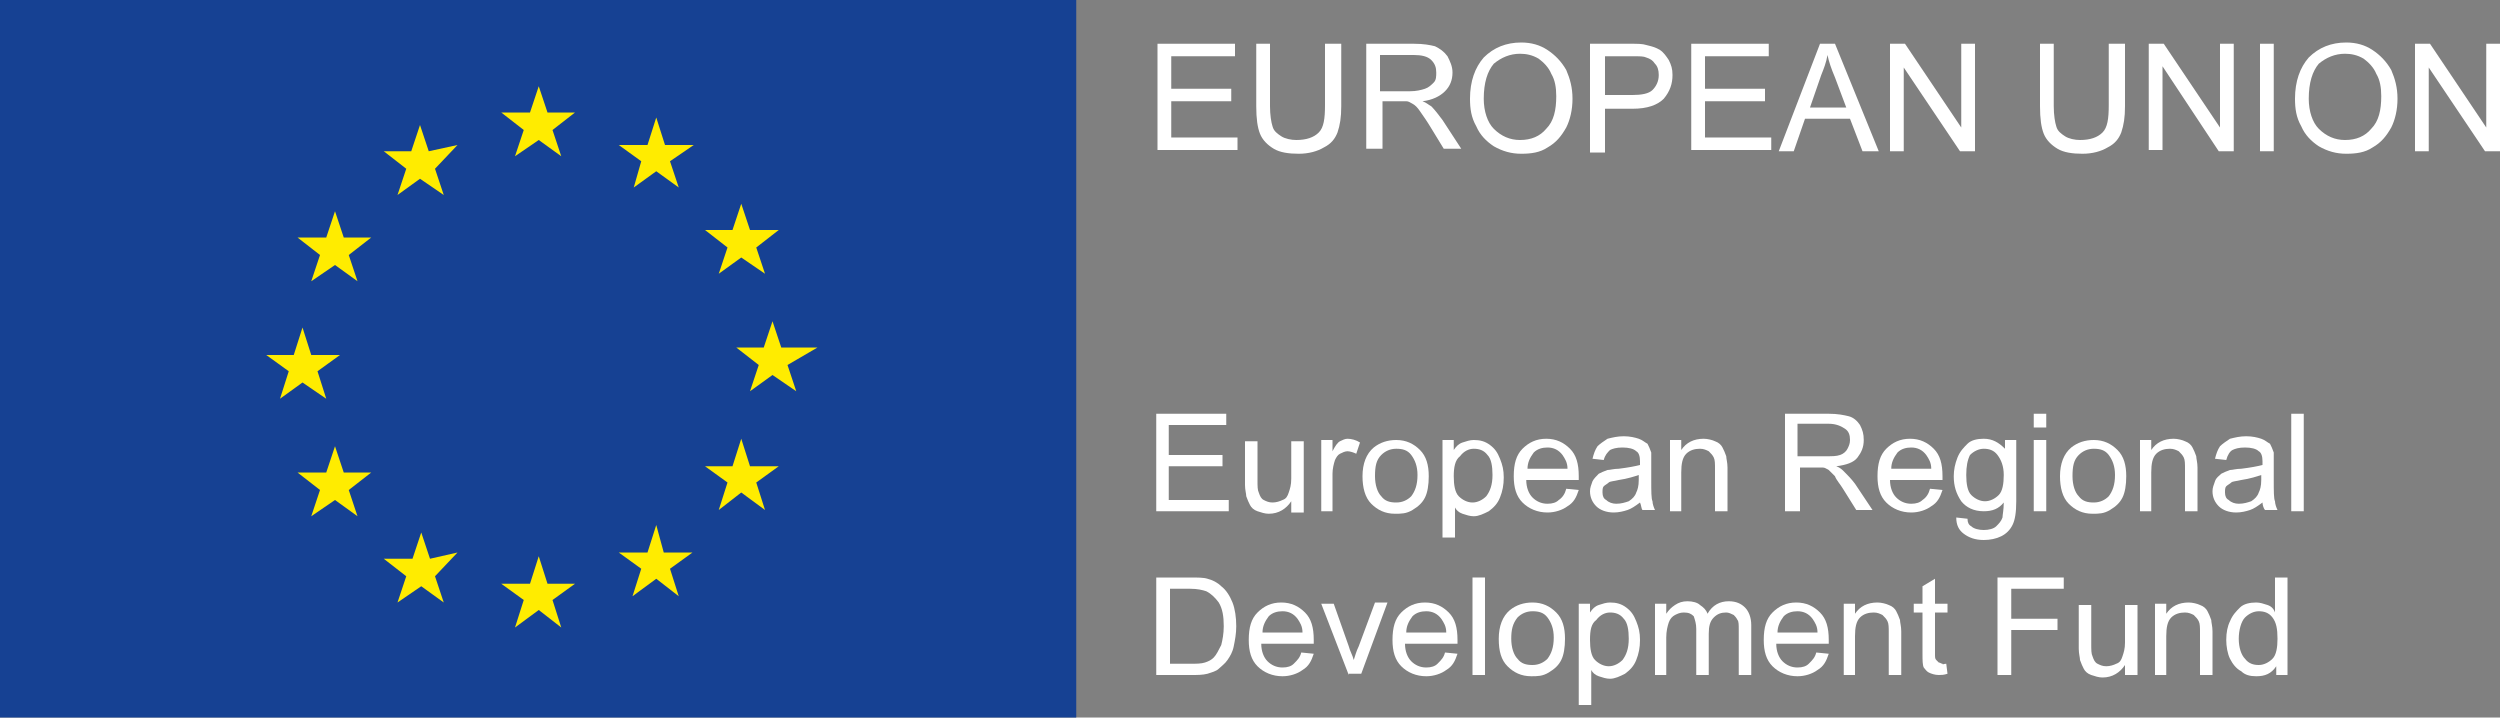 <?xml version="1.0" encoding="utf-8"?>
<!-- Generator: Adobe Illustrator 20.0.0, SVG Export Plug-In . SVG Version: 6.00 Build 0)  -->
<svg version="1.1" id="Ebene_1" xmlns="http://www.w3.org/2000/svg" xmlns:xlink="http://www.w3.org/1999/xlink" x="0px" y="0px"
	 width="200px" height="57.4px" viewBox="0 0 200 57.4" style="enable-background:new 0 0 200 57.4;" xml:space="preserve">
<rect x="0" y="0" width="200" height="57.4" fill="#808080" stroke="none"/>
<style type="text/css">
	.st0{fill:#164193;}
	.st1{fill:#FFEC00;}
	.st2{fill:#FFFFFF;}
</style>
<g>
	<g>
		<rect class="st0" width="86.1" height="57.4"/>
		<path class="st0" d="M43.1,28.7"/>
	</g>
	<g>
		<polygon class="st1" points="41.2,12.5 43.1,11.2 44.9,12.5 44.2,10.4 46,9 43.8,9 43.1,6.9 42.4,9 40.1,9 41.9,10.4 		"/>
		<polygon class="st1" points="31.8,15.6 33.6,14.3 35.5,15.6 34.8,13.5 36.6,11.6 34.3,12.1 33.6,10 32.9,12.1 30.7,12.1 
			32.5,13.5 		"/>
		<polygon class="st1" points="26.8,16.9 26.1,19 23.8,19 25.6,20.4 24.9,22.5 26.8,21.2 28.6,22.5 27.9,20.4 29.7,19 27.5,19 		"/>
		<polygon class="st1" points="24.2,30.6 26.1,31.9 25.4,29.7 27.2,28.4 24.9,28.4 24.2,26.2 23.5,28.4 21.3,28.4 23.1,29.7 
			22.4,31.9 		"/>
		<polygon class="st1" points="27.5,37.8 26.8,35.7 26.1,37.8 23.8,37.8 25.6,39.2 24.9,41.3 26.8,40 28.6,41.3 27.9,39.2 
			29.7,37.8 		"/>
		<polygon class="st1" points="34.4,44.7 33.7,42.6 33,44.7 30.7,44.7 32.5,46.1 31.8,48.2 33.7,46.9 35.5,48.2 34.8,46.1 
			36.6,44.2 		"/>
		<polygon class="st1" points="43.8,46.7 43.1,44.5 42.4,46.7 40.1,46.7 41.9,48 41.2,50.2 43.1,48.8 44.9,50.2 44.2,48 46,46.7 		
			"/>
		<polygon class="st1" points="53.1,44.2 52.5,42 51.8,44.2 49.5,44.2 51.3,45.5 50.6,47.7 52.5,46.3 54.3,47.7 53.6,45.5 
			55.4,44.2 		"/>
		<polygon class="st1" points="60,37.3 59.3,35.1 58.6,37.3 56.4,37.3 58.2,38.6 57.5,40.8 59.3,39.4 61.2,40.8 60.5,38.6 
			62.3,37.3 		"/>
		<polygon class="st1" points="65.4,27.8 62.5,27.8 61.8,25.7 61.1,27.8 58.9,27.8 60.7,29.2 60,31.3 61.8,30 63.7,31.3 63,29.2 		
			"/>
		<polygon class="st1" points="57.5,21.9 59.3,20.6 61.2,21.9 60.5,19.8 62.3,18.4 60,18.4 59.3,16.3 58.6,18.4 56.4,18.4 
			58.2,19.8 		"/>
		<polygon class="st1" points="52.5,9.4 51.8,11.6 49.5,11.6 51.3,12.9 50.7,15 52.5,13.7 54.3,15 53.6,12.9 55.5,11.6 53.2,11.6 		
			"/>
	</g>
</g>
<g>
	<path class="st2" d="M92.6,12.1V3.5h6.2v1h-5.1v2.6h4.8v1h-4.8v2.9H99v1H92.6z"/>
	<path class="st2" d="M106.2,3.5h1.1v5c0,0.9-0.1,1.5-0.3,2.1c-0.2,0.5-0.5,0.9-1.1,1.2c-0.5,0.3-1.2,0.5-2,0.5
		c-0.8,0-1.5-0.1-2-0.4c-0.5-0.3-0.9-0.7-1.1-1.2c-0.2-0.5-0.3-1.2-0.3-2.2v-5h1.1v5c0,0.7,0.1,1.3,0.2,1.6c0.1,0.4,0.4,0.6,0.7,0.8
		c0.3,0.2,0.8,0.3,1.2,0.3c0.8,0,1.4-0.2,1.8-0.6c0.4-0.4,0.5-1.1,0.5-2.2V3.5z"/>
	<path class="st2" d="M109.3,12.1V3.5h3.8c0.8,0,1.3,0.1,1.7,0.2c0.4,0.2,0.7,0.4,1,0.8c0.2,0.4,0.4,0.8,0.4,1.3
		c0,0.6-0.2,1.1-0.6,1.5c-0.4,0.4-1,0.7-1.8,0.8c0.3,0.1,0.5,0.3,0.7,0.4c0.3,0.3,0.6,0.7,0.9,1.1l1.5,2.3h-1.4l-1.1-1.8
		c-0.3-0.5-0.6-0.9-0.8-1.2c-0.2-0.3-0.4-0.5-0.6-0.6c-0.2-0.1-0.3-0.2-0.5-0.2c-0.1,0-0.3,0-0.6,0h-1.3v3.8H109.3z M110.4,7.3h2.4
		c0.5,0,0.9-0.1,1.2-0.2c0.3-0.1,0.5-0.3,0.7-0.5c0.2-0.2,0.2-0.5,0.2-0.8c0-0.4-0.1-0.7-0.4-1c-0.3-0.3-0.8-0.4-1.4-0.4h-2.7V7.3z"
		/>
	<path class="st2" d="M117.6,7.9c0-1.4,0.4-2.5,1.1-3.3c0.8-0.8,1.8-1.2,3-1.2c0.8,0,1.5,0.2,2.1,0.6c0.6,0.4,1.1,0.9,1.5,1.6
		c0.3,0.7,0.5,1.4,0.5,2.3c0,0.9-0.2,1.7-0.5,2.3c-0.4,0.7-0.8,1.2-1.5,1.6c-0.6,0.4-1.3,0.5-2.1,0.5c-0.8,0-1.5-0.2-2.2-0.6
		c-0.6-0.4-1.1-0.9-1.4-1.6C117.7,9.4,117.6,8.7,117.6,7.9z M118.7,7.9c0,1,0.3,1.9,0.8,2.4c0.6,0.6,1.3,0.9,2.1,0.9
		c0.9,0,1.6-0.3,2.1-0.9c0.6-0.6,0.8-1.5,0.8-2.6c0-0.7-0.1-1.3-0.4-1.8c-0.2-0.5-0.6-0.9-1-1.2c-0.5-0.3-1-0.4-1.5-0.4
		c-0.8,0-1.5,0.3-2.1,0.8C119,5.7,118.7,6.6,118.7,7.9z"/>
	<path class="st2" d="M127.2,12.1V3.5h3.2c0.6,0,1,0,1.3,0.1c0.4,0.1,0.8,0.2,1.1,0.4c0.3,0.2,0.5,0.5,0.7,0.8
		c0.2,0.4,0.3,0.7,0.3,1.2c0,0.7-0.2,1.3-0.7,1.9c-0.5,0.5-1.3,0.8-2.5,0.8h-2.2v3.5H127.2z M128.4,7.6h2.2c0.7,0,1.3-0.1,1.6-0.4
		c0.3-0.3,0.5-0.7,0.5-1.2c0-0.4-0.1-0.7-0.3-0.9c-0.2-0.3-0.4-0.4-0.7-0.5c-0.2-0.1-0.5-0.1-1.1-0.1h-2.2V7.6z"/>
	<path class="st2" d="M135.3,12.1V3.5h6.2v1h-5.1v2.6h4.8v1h-4.8v2.9h5.3v1H135.3z"/>
	<path class="st2" d="M142.3,12.1l3.3-8.6h1.2l3.5,8.6H149l-1-2.6h-3.6l-0.9,2.6H142.3z M144.8,8.6h2.9l-0.9-2.4
		c-0.3-0.7-0.5-1.3-0.6-1.8c-0.1,0.6-0.3,1.1-0.5,1.6L144.8,8.6z"/>
	<path class="st2" d="M151.2,12.1V3.5h1.2l4.5,6.7V3.5h1.1v8.6h-1.2l-4.5-6.7v6.7H151.2z"/>
	<path class="st2" d="M168.9,3.5h1.1v5c0,0.9-0.1,1.5-0.3,2.1c-0.2,0.5-0.5,0.9-1.1,1.2c-0.5,0.3-1.2,0.5-2,0.5
		c-0.8,0-1.5-0.1-2-0.4c-0.5-0.3-0.9-0.7-1.1-1.2c-0.2-0.5-0.3-1.2-0.3-2.2v-5h1.1v5c0,0.7,0.1,1.3,0.2,1.6c0.1,0.4,0.4,0.6,0.7,0.8
		c0.3,0.2,0.8,0.3,1.2,0.3c0.8,0,1.4-0.2,1.8-0.6c0.4-0.4,0.5-1.1,0.5-2.2V3.5z"/>
	<path class="st2" d="M171.9,12.1V3.5h1.2l4.5,6.7V3.5h1.1v8.6h-1.2L173,5.3v6.7H171.9z"/>
	<path class="st2" d="M180.8,12.1V3.5h1.1v8.6H180.8z"/>
	<path class="st2" d="M183.6,7.9c0-1.4,0.4-2.5,1.1-3.3c0.8-0.8,1.8-1.2,3-1.2c0.8,0,1.5,0.2,2.1,0.6c0.6,0.4,1.1,0.9,1.5,1.6
		c0.3,0.7,0.5,1.4,0.5,2.3c0,0.9-0.2,1.7-0.5,2.3c-0.4,0.7-0.8,1.2-1.5,1.6c-0.6,0.4-1.3,0.5-2.1,0.5c-0.8,0-1.5-0.2-2.2-0.6
		c-0.6-0.4-1.1-0.9-1.4-1.6C183.7,9.4,183.6,8.7,183.6,7.9z M184.7,7.9c0,1,0.3,1.9,0.8,2.4c0.6,0.6,1.3,0.9,2.1,0.9
		c0.9,0,1.6-0.3,2.1-0.9c0.6-0.6,0.8-1.5,0.8-2.6c0-0.7-0.1-1.3-0.4-1.8c-0.2-0.5-0.6-0.9-1-1.2c-0.5-0.3-1-0.4-1.5-0.4
		c-0.8,0-1.5,0.3-2.1,0.8C185,5.7,184.7,6.6,184.7,7.9z"/>
	<path class="st2" d="M193.2,12.1V3.5h1.2l4.5,6.7V3.5h1.1v8.6h-1.2l-4.5-6.7v6.7H193.2z"/>
	<path class="st2" d="M92.5,40.9v-7.8h5.6V34h-4.6v2.4h4.3v0.9h-4.3V40h4.8v0.9H92.5z"/>
	<path class="st2" d="M103.3,40.9v-0.8c-0.4,0.6-1,1-1.8,1c-0.3,0-0.6-0.1-0.9-0.2s-0.5-0.3-0.6-0.5c-0.1-0.2-0.2-0.4-0.3-0.7
		c0-0.2-0.1-0.5-0.1-0.9v-3.5h1v3.1c0,0.5,0,0.8,0.1,1c0.1,0.3,0.2,0.5,0.4,0.6c0.2,0.1,0.4,0.2,0.7,0.2c0.3,0,0.6-0.1,0.8-0.2
		c0.3-0.1,0.4-0.3,0.5-0.6s0.2-0.6,0.2-1.1v-3h1v5.7H103.3z"/>
	<path class="st2" d="M105.7,40.9v-5.7h0.9v0.9c0.2-0.4,0.4-0.7,0.6-0.8s0.4-0.2,0.6-0.2c0.3,0,0.7,0.1,1,0.3l-0.3,0.9
		c-0.2-0.1-0.5-0.2-0.7-0.2c-0.2,0-0.4,0.1-0.6,0.2c-0.2,0.1-0.3,0.3-0.4,0.5c-0.1,0.3-0.2,0.7-0.2,1.1v3H105.7z"/>
	<path class="st2" d="M109,38.1c0-1,0.3-1.8,0.9-2.3c0.5-0.4,1.1-0.6,1.8-0.6c0.8,0,1.4,0.3,1.9,0.8c0.5,0.5,0.7,1.2,0.7,2.1
		c0,0.7-0.1,1.3-0.3,1.7c-0.2,0.4-0.5,0.7-1,1s-0.9,0.3-1.4,0.3c-0.8,0-1.4-0.3-1.9-0.8S109,39,109,38.1z M110,38.1
		c0,0.7,0.2,1.3,0.5,1.6c0.3,0.4,0.7,0.5,1.2,0.5c0.5,0,0.9-0.2,1.2-0.5c0.3-0.4,0.5-0.9,0.5-1.7c0-0.7-0.2-1.2-0.5-1.6
		c-0.3-0.4-0.7-0.5-1.2-0.5c-0.5,0-0.9,0.2-1.2,0.5C110.1,36.8,110,37.3,110,38.1z"/>
	<path class="st2" d="M115.4,43v-7.8h0.9V36c0.2-0.3,0.4-0.5,0.7-0.6c0.3-0.1,0.6-0.2,0.9-0.2c0.5,0,0.9,0.1,1.3,0.4
		s0.6,0.6,0.8,1.1c0.2,0.5,0.3,0.9,0.3,1.5c0,0.6-0.1,1.1-0.3,1.6c-0.2,0.5-0.5,0.8-0.9,1.1c-0.4,0.2-0.8,0.4-1.2,0.4
		c-0.3,0-0.6-0.1-0.9-0.2c-0.3-0.1-0.5-0.3-0.6-0.5V43H115.4z M116.3,38.1c0,0.7,0.1,1.3,0.4,1.6s0.7,0.5,1.1,0.5
		c0.4,0,0.8-0.2,1.1-0.5c0.3-0.4,0.5-0.9,0.5-1.7c0-0.7-0.1-1.3-0.4-1.6c-0.3-0.4-0.7-0.5-1.1-0.5c-0.4,0-0.8,0.2-1.1,0.6
		C116.4,36.8,116.3,37.4,116.3,38.1z"/>
	<path class="st2" d="M125.3,39.1l1,0.1c-0.2,0.6-0.4,1-0.9,1.3c-0.4,0.3-1,0.5-1.6,0.5c-0.8,0-1.5-0.3-2-0.8
		c-0.5-0.5-0.7-1.2-0.7-2.1c0-1,0.2-1.7,0.7-2.2c0.5-0.5,1.1-0.8,1.9-0.8c0.8,0,1.4,0.3,1.9,0.8s0.7,1.2,0.7,2.2c0,0.1,0,0.1,0,0.3
		h-4.2c0,0.6,0.2,1.1,0.5,1.4s0.7,0.5,1.2,0.5c0.4,0,0.7-0.1,0.9-0.3C125,39.8,125.2,39.5,125.3,39.1z M122.2,37.5h3.2
		c0-0.5-0.2-0.8-0.4-1.1c-0.3-0.4-0.7-0.6-1.2-0.6c-0.4,0-0.8,0.1-1.1,0.4C122.4,36.6,122.2,37,122.2,37.5z"/>
	<path class="st2" d="M131.2,40.2c-0.4,0.3-0.7,0.5-1,0.6c-0.3,0.1-0.7,0.2-1.1,0.2c-0.6,0-1.1-0.2-1.4-0.5
		c-0.3-0.3-0.5-0.7-0.5-1.2c0-0.3,0.1-0.5,0.2-0.8c0.1-0.2,0.3-0.4,0.5-0.6c0.2-0.1,0.4-0.2,0.7-0.3c0.2,0,0.5-0.1,0.9-0.1
		c0.8-0.1,1.3-0.2,1.7-0.3c0-0.1,0-0.2,0-0.3c0-0.4-0.1-0.7-0.3-0.8c-0.2-0.2-0.6-0.3-1.1-0.3c-0.5,0-0.8,0.1-1,0.2
		c-0.2,0.2-0.4,0.4-0.5,0.8l-0.9-0.1c0.1-0.4,0.2-0.7,0.4-1c0.2-0.2,0.5-0.4,0.8-0.6c0.4-0.1,0.8-0.2,1.3-0.2c0.5,0,0.9,0.1,1.2,0.2
		c0.3,0.1,0.5,0.3,0.7,0.4c0.1,0.2,0.2,0.4,0.3,0.7c0,0.2,0,0.5,0,0.9v1.3c0,0.9,0,1.5,0.1,1.7c0,0.2,0.1,0.5,0.2,0.7h-1
		C131.3,40.7,131.3,40.4,131.2,40.2z M131.1,38c-0.3,0.1-0.9,0.3-1.6,0.4c-0.4,0.1-0.7,0.1-0.8,0.2s-0.3,0.2-0.4,0.3
		c-0.1,0.1-0.1,0.3-0.1,0.5c0,0.3,0.1,0.5,0.3,0.6c0.2,0.2,0.5,0.3,0.8,0.3c0.4,0,0.7-0.1,1-0.2c0.3-0.2,0.5-0.4,0.6-0.7
		c0.1-0.2,0.2-0.5,0.2-1V38z"/>
	<path class="st2" d="M133.6,40.9v-5.7h0.9V36c0.4-0.6,1-0.9,1.8-0.9c0.3,0,0.7,0.1,0.9,0.2c0.3,0.1,0.5,0.3,0.6,0.5
		c0.1,0.2,0.2,0.4,0.3,0.7c0,0.2,0.1,0.5,0.1,0.9v3.5h-1v-3.4c0-0.4,0-0.7-0.1-0.9c-0.1-0.2-0.2-0.3-0.4-0.5
		c-0.2-0.1-0.4-0.2-0.7-0.2c-0.4,0-0.8,0.1-1.1,0.4s-0.4,0.8-0.4,1.5v3.1H133.6z"/>
	<path class="st2" d="M142.8,40.9v-7.8h3.5c0.7,0,1.2,0.1,1.6,0.2c0.4,0.1,0.7,0.4,0.9,0.7c0.2,0.4,0.3,0.7,0.3,1.2
		c0,0.6-0.2,1-0.5,1.4s-0.9,0.6-1.7,0.7c0.3,0.1,0.5,0.3,0.6,0.4c0.3,0.3,0.6,0.6,0.9,1l1.4,2.1h-1.3l-1-1.6
		c-0.3-0.5-0.6-0.8-0.7-1.1c-0.2-0.2-0.4-0.4-0.5-0.5c-0.2-0.1-0.3-0.2-0.5-0.2c-0.1,0-0.3,0-0.6,0h-1.2v3.5H142.8z M143.9,36.5h2.2
		c0.5,0,0.8,0,1.1-0.1c0.3-0.1,0.5-0.3,0.6-0.5c0.1-0.2,0.2-0.4,0.2-0.7c0-0.4-0.1-0.7-0.4-0.9s-0.7-0.4-1.3-0.4h-2.5V36.5z"/>
	<path class="st2" d="M154.4,39.1l1,0.1c-0.2,0.6-0.4,1-0.9,1.3c-0.4,0.3-1,0.5-1.6,0.5c-0.8,0-1.5-0.3-2-0.8s-0.7-1.2-0.7-2.1
		c0-1,0.2-1.7,0.7-2.2c0.5-0.5,1.1-0.8,1.9-0.8c0.8,0,1.4,0.3,1.9,0.8c0.5,0.5,0.7,1.2,0.7,2.2c0,0.1,0,0.1,0,0.3h-4.2
		c0,0.6,0.2,1.1,0.5,1.4c0.3,0.3,0.7,0.5,1.2,0.5c0.4,0,0.7-0.1,0.9-0.3C154.1,39.8,154.3,39.5,154.4,39.1z M151.3,37.5h3.2
		c0-0.5-0.2-0.8-0.4-1.1c-0.3-0.4-0.7-0.6-1.2-0.6c-0.4,0-0.8,0.1-1.1,0.4C151.5,36.6,151.3,37,151.3,37.5z"/>
	<path class="st2" d="M156.5,41.4l0.9,0.1c0,0.3,0.1,0.5,0.3,0.6c0.2,0.2,0.6,0.3,1,0.3c0.4,0,0.8-0.1,1-0.3
		c0.2-0.2,0.4-0.4,0.5-0.7c0-0.2,0.1-0.6,0.1-1.2c-0.4,0.5-0.9,0.7-1.6,0.7c-0.8,0-1.4-0.3-1.8-0.8c-0.4-0.6-0.6-1.2-0.6-2
		c0-0.5,0.1-1,0.3-1.5s0.5-0.8,0.8-1.1s0.8-0.4,1.3-0.4c0.7,0,1.2,0.3,1.7,0.8v-0.7h0.9v4.9c0,0.9-0.1,1.5-0.3,1.9
		c-0.2,0.4-0.5,0.7-0.9,0.9c-0.4,0.2-0.9,0.3-1.4,0.3c-0.7,0-1.2-0.2-1.6-0.5C156.7,42.4,156.5,42,156.5,41.4z M157.3,38
		c0,0.7,0.1,1.3,0.4,1.6c0.3,0.3,0.7,0.5,1.1,0.5c0.4,0,0.8-0.2,1.1-0.5c0.3-0.3,0.4-0.9,0.4-1.6c0-0.7-0.2-1.2-0.5-1.6
		c-0.3-0.4-0.7-0.5-1.1-0.5c-0.4,0-0.8,0.2-1.1,0.5C157.4,36.8,157.3,37.3,157.3,38z"/>
	<path class="st2" d="M162.7,34.2v-1.1h1v1.1H162.7z M162.7,40.9v-5.7h1v5.7H162.7z"/>
	<path class="st2" d="M164.8,38.1c0-1,0.3-1.8,0.9-2.3c0.5-0.4,1.1-0.6,1.8-0.6c0.8,0,1.4,0.3,1.9,0.8s0.7,1.2,0.7,2.1
		c0,0.7-0.1,1.3-0.3,1.7s-0.5,0.7-1,1s-0.9,0.3-1.4,0.3c-0.8,0-1.4-0.3-1.9-0.8S164.8,39,164.8,38.1z M165.8,38.1
		c0,0.7,0.2,1.3,0.5,1.6c0.3,0.4,0.7,0.5,1.2,0.5c0.5,0,0.9-0.2,1.2-0.5c0.3-0.4,0.5-0.9,0.5-1.7c0-0.7-0.2-1.2-0.5-1.6
		c-0.3-0.4-0.7-0.5-1.2-0.5c-0.5,0-0.9,0.2-1.2,0.5C165.9,36.8,165.8,37.3,165.8,38.1z"/>
	<path class="st2" d="M171.2,40.9v-5.7h0.9V36c0.4-0.6,1-0.9,1.8-0.9c0.3,0,0.7,0.1,0.9,0.2c0.3,0.1,0.5,0.3,0.6,0.5
		c0.1,0.2,0.2,0.4,0.3,0.7c0,0.2,0.1,0.5,0.1,0.9v3.5h-1v-3.4c0-0.4,0-0.7-0.1-0.9c-0.1-0.2-0.2-0.3-0.4-0.5
		c-0.2-0.1-0.4-0.2-0.7-0.2c-0.4,0-0.8,0.1-1.1,0.4s-0.4,0.8-0.4,1.5v3.1H171.2z"/>
	<path class="st2" d="M181,40.2c-0.4,0.3-0.7,0.5-1,0.6c-0.3,0.1-0.7,0.2-1.1,0.2c-0.6,0-1.1-0.2-1.4-0.5c-0.3-0.3-0.5-0.7-0.5-1.2
		c0-0.3,0.1-0.5,0.2-0.8s0.3-0.4,0.5-0.6c0.2-0.1,0.4-0.2,0.7-0.3c0.2,0,0.5-0.1,0.9-0.1c0.8-0.1,1.3-0.2,1.7-0.3c0-0.1,0-0.2,0-0.3
		c0-0.4-0.1-0.7-0.3-0.8c-0.2-0.2-0.6-0.3-1.1-0.3c-0.5,0-0.8,0.1-1,0.2s-0.4,0.4-0.5,0.8l-0.9-0.1c0.1-0.4,0.2-0.7,0.4-1
		c0.2-0.2,0.5-0.4,0.8-0.6c0.4-0.1,0.8-0.2,1.3-0.2c0.5,0,0.9,0.1,1.2,0.2c0.3,0.1,0.5,0.3,0.7,0.4c0.1,0.2,0.2,0.4,0.3,0.7
		c0,0.2,0,0.5,0,0.9v1.3c0,0.9,0,1.5,0.1,1.7c0,0.2,0.1,0.5,0.2,0.7h-1C181.1,40.7,181,40.4,181,40.2z M180.9,38
		c-0.3,0.1-0.9,0.3-1.6,0.4c-0.4,0.1-0.7,0.1-0.8,0.2s-0.3,0.2-0.4,0.3c-0.1,0.1-0.1,0.3-0.1,0.5c0,0.3,0.1,0.5,0.3,0.6
		c0.2,0.2,0.5,0.3,0.8,0.3c0.4,0,0.7-0.1,1-0.2c0.3-0.2,0.5-0.4,0.6-0.7c0.1-0.2,0.2-0.5,0.2-1V38z"/>
	<path class="st2" d="M183.3,40.9v-7.8h1v7.8H183.3z"/>
	<path class="st2" d="M92.5,54v-7.8h2.7c0.6,0,1.1,0,1.4,0.1c0.4,0.1,0.8,0.3,1.1,0.6c0.4,0.3,0.7,0.8,0.9,1.3
		c0.2,0.5,0.3,1.2,0.3,1.9c0,0.6-0.1,1.1-0.2,1.6s-0.3,0.8-0.5,1.1c-0.2,0.3-0.5,0.5-0.7,0.7s-0.6,0.3-0.9,0.4
		c-0.4,0.1-0.8,0.1-1.3,0.1H92.5z M93.5,53.1h1.7c0.5,0,0.9,0,1.2-0.1s0.5-0.2,0.7-0.4c0.2-0.2,0.4-0.6,0.6-1
		c0.1-0.4,0.2-0.9,0.2-1.5c0-0.8-0.1-1.4-0.4-1.9c-0.3-0.4-0.6-0.7-1-0.9c-0.3-0.1-0.7-0.2-1.3-0.2h-1.6V53.1z"/>
	<path class="st2" d="M104.1,52.2l1,0.1c-0.2,0.6-0.4,1-0.9,1.3c-0.4,0.3-1,0.5-1.6,0.5c-0.8,0-1.5-0.3-2-0.8s-0.7-1.2-0.7-2.1
		c0-1,0.2-1.7,0.7-2.2c0.5-0.5,1.1-0.8,1.9-0.8c0.8,0,1.4,0.3,1.9,0.8c0.5,0.5,0.7,1.2,0.7,2.2c0,0.1,0,0.1,0,0.3h-4.2
		c0,0.6,0.2,1.1,0.5,1.4s0.7,0.5,1.2,0.5c0.4,0,0.7-0.1,0.9-0.3C103.8,52.8,104,52.6,104.1,52.2z M101,50.6h3.2
		c0-0.5-0.2-0.8-0.4-1.1c-0.3-0.4-0.7-0.6-1.2-0.6c-0.4,0-0.8,0.1-1.1,0.4C101.2,49.7,101,50.1,101,50.6z"/>
	<path class="st2" d="M107.9,54l-2.2-5.7h1l1.2,3.4c0.1,0.4,0.3,0.7,0.4,1.1c0.1-0.3,0.2-0.7,0.4-1.1l1.3-3.5h1l-2.1,5.7H107.9z"/>
	<path class="st2" d="M115.6,52.2l1,0.1c-0.2,0.6-0.4,1-0.9,1.3c-0.4,0.3-1,0.5-1.6,0.5c-0.8,0-1.5-0.3-2-0.8
		c-0.5-0.5-0.7-1.2-0.7-2.1c0-1,0.2-1.7,0.7-2.2c0.5-0.5,1.1-0.8,1.9-0.8c0.8,0,1.4,0.3,1.9,0.8s0.7,1.2,0.7,2.2c0,0.1,0,0.1,0,0.3
		h-4.2c0,0.6,0.2,1.1,0.5,1.4s0.7,0.5,1.2,0.5c0.4,0,0.7-0.1,0.9-0.3C115.3,52.8,115.5,52.6,115.6,52.2z M112.5,50.6h3.2
		c0-0.5-0.2-0.8-0.4-1.1c-0.3-0.4-0.7-0.6-1.2-0.6c-0.4,0-0.8,0.1-1.1,0.4C112.7,49.7,112.5,50.1,112.5,50.6z"/>
	<path class="st2" d="M117.8,54v-7.8h1V54H117.8z"/>
	<path class="st2" d="M119.9,51.1c0-1,0.3-1.8,0.9-2.3c0.5-0.4,1.1-0.6,1.8-0.6c0.8,0,1.4,0.3,1.9,0.8c0.5,0.5,0.7,1.2,0.7,2.1
		c0,0.7-0.1,1.3-0.3,1.7s-0.5,0.7-1,1s-0.9,0.3-1.4,0.3c-0.8,0-1.4-0.3-1.9-0.8S119.9,52.1,119.9,51.1z M120.9,51.1
		c0,0.7,0.2,1.3,0.5,1.6c0.3,0.4,0.7,0.5,1.2,0.5c0.5,0,0.9-0.2,1.2-0.5c0.3-0.4,0.5-0.9,0.5-1.7c0-0.7-0.2-1.2-0.5-1.6
		c-0.3-0.4-0.7-0.5-1.2-0.5c-0.5,0-0.9,0.2-1.2,0.5C121,49.9,120.9,50.4,120.9,51.1z"/>
	<path class="st2" d="M126.3,56.1v-7.8h0.9v0.7c0.2-0.3,0.4-0.5,0.7-0.6c0.3-0.1,0.6-0.2,0.9-0.2c0.5,0,0.9,0.1,1.3,0.4
		s0.6,0.6,0.8,1.1c0.2,0.5,0.3,0.9,0.3,1.5c0,0.6-0.1,1.1-0.3,1.6c-0.2,0.5-0.5,0.8-0.9,1.1c-0.4,0.2-0.8,0.4-1.2,0.4
		c-0.3,0-0.6-0.1-0.9-0.2c-0.3-0.1-0.5-0.3-0.6-0.5v2.8H126.3z M127.2,51.2c0,0.7,0.1,1.3,0.4,1.6s0.7,0.5,1.1,0.5
		c0.4,0,0.8-0.2,1.1-0.5c0.3-0.4,0.5-0.9,0.5-1.7c0-0.7-0.1-1.3-0.4-1.6c-0.3-0.4-0.7-0.5-1.1-0.5c-0.4,0-0.8,0.2-1.1,0.6
		C127.3,49.9,127.2,50.4,127.2,51.2z"/>
	<path class="st2" d="M132.4,54v-5.7h0.9v0.8c0.2-0.3,0.4-0.5,0.7-0.7c0.3-0.2,0.6-0.3,1-0.3c0.4,0,0.8,0.1,1,0.3
		c0.3,0.2,0.5,0.4,0.6,0.7c0.4-0.7,1-1,1.7-1c0.6,0,1,0.2,1.3,0.5c0.3,0.3,0.5,0.8,0.5,1.4V54h-1v-3.6c0-0.4,0-0.7-0.1-0.8
		c-0.1-0.2-0.2-0.3-0.3-0.4c-0.2-0.1-0.4-0.2-0.6-0.2c-0.4,0-0.7,0.1-1,0.4c-0.3,0.3-0.4,0.7-0.4,1.3V54h-1v-3.7
		c0-0.4-0.1-0.7-0.2-1c-0.2-0.2-0.4-0.3-0.8-0.3c-0.3,0-0.5,0.1-0.7,0.2c-0.2,0.1-0.4,0.3-0.5,0.6c-0.1,0.3-0.2,0.7-0.2,1.2V54
		H132.4z"/>
	<path class="st2" d="M145.3,52.2l1,0.1c-0.2,0.6-0.4,1-0.9,1.3c-0.4,0.3-1,0.5-1.6,0.5c-0.8,0-1.5-0.3-2-0.8
		c-0.5-0.5-0.7-1.2-0.7-2.1c0-1,0.2-1.7,0.7-2.2c0.5-0.5,1.1-0.8,1.9-0.8c0.8,0,1.4,0.3,1.9,0.8c0.5,0.5,0.7,1.2,0.7,2.2
		c0,0.1,0,0.1,0,0.3h-4.2c0,0.6,0.2,1.1,0.5,1.4c0.3,0.3,0.7,0.5,1.2,0.5c0.4,0,0.7-0.1,0.9-0.3C145,52.8,145.2,52.6,145.3,52.2z
		 M142.2,50.6h3.2c0-0.5-0.2-0.8-0.4-1.1c-0.3-0.4-0.7-0.6-1.2-0.6c-0.4,0-0.8,0.1-1.1,0.4C142.4,49.7,142.2,50.1,142.2,50.6z"/>
	<path class="st2" d="M147.5,54v-5.7h0.9v0.8c0.4-0.6,1-0.9,1.8-0.9c0.3,0,0.7,0.1,0.9,0.2c0.3,0.1,0.5,0.3,0.6,0.5
		c0.1,0.2,0.2,0.4,0.3,0.7c0,0.2,0.1,0.5,0.1,0.9V54h-1v-3.4c0-0.4,0-0.7-0.1-0.9c-0.1-0.2-0.2-0.3-0.4-0.5
		c-0.2-0.1-0.4-0.2-0.7-0.2c-0.4,0-0.8,0.1-1.1,0.4c-0.3,0.3-0.4,0.8-0.4,1.5V54H147.5z"/>
	<path class="st2" d="M155.7,53.1l0.1,0.8c-0.3,0.1-0.5,0.1-0.7,0.1c-0.3,0-0.6-0.1-0.8-0.2c-0.2-0.1-0.3-0.3-0.4-0.4
		c-0.1-0.2-0.1-0.6-0.1-1.1v-3.3h-0.7v-0.7h0.7v-1.4l1-0.6v2h1v0.7h-1v3.3c0,0.3,0,0.4,0.1,0.5s0.1,0.1,0.2,0.2
		c0.1,0,0.2,0.1,0.3,0.1C155.4,53.2,155.5,53.1,155.7,53.1z"/>
	<path class="st2" d="M159.8,54v-7.8h5.3v0.9h-4.2v2.4h3.7v0.9h-3.7V54H159.8z"/>
	<path class="st2" d="M170,54v-0.8c-0.4,0.6-1,1-1.8,1c-0.3,0-0.6-0.1-0.9-0.2s-0.5-0.3-0.6-0.5c-0.1-0.2-0.2-0.4-0.3-0.7
		c0-0.2-0.1-0.5-0.1-0.9v-3.5h1v3.1c0,0.5,0,0.8,0.1,1c0.1,0.3,0.2,0.5,0.4,0.6s0.4,0.2,0.7,0.2c0.3,0,0.6-0.1,0.8-0.2
		c0.3-0.1,0.4-0.3,0.5-0.6s0.2-0.6,0.2-1.1v-3h1V54H170z"/>
	<path class="st2" d="M172.4,54v-5.7h0.9v0.8c0.4-0.6,1-0.9,1.8-0.9c0.3,0,0.7,0.1,0.9,0.2c0.3,0.1,0.5,0.3,0.6,0.5
		c0.1,0.2,0.2,0.4,0.3,0.7c0,0.2,0.1,0.5,0.1,0.9V54h-1v-3.4c0-0.4,0-0.7-0.1-0.9c-0.1-0.2-0.2-0.3-0.4-0.5
		c-0.2-0.1-0.4-0.2-0.7-0.2c-0.4,0-0.8,0.1-1.1,0.4s-0.4,0.8-0.4,1.5V54H172.4z"/>
	<path class="st2" d="M182.1,54v-0.7c-0.4,0.6-0.9,0.8-1.6,0.8c-0.5,0-0.9-0.1-1.2-0.4c-0.4-0.2-0.7-0.6-0.9-1s-0.3-1-0.3-1.5
		c0-0.6,0.1-1.1,0.3-1.5c0.2-0.5,0.5-0.8,0.8-1.1s0.8-0.4,1.3-0.4c0.3,0,0.6,0.1,0.9,0.2c0.3,0.1,0.5,0.3,0.6,0.6v-2.8h1V54H182.1z
		 M179.1,51.1c0,0.7,0.2,1.3,0.5,1.6c0.3,0.4,0.7,0.5,1.1,0.5c0.4,0,0.8-0.2,1.1-0.5c0.3-0.3,0.4-0.9,0.4-1.6c0-0.8-0.1-1.3-0.4-1.7
		c-0.3-0.4-0.7-0.5-1.1-0.5c-0.4,0-0.8,0.2-1.1,0.5S179.1,50.4,179.1,51.1z"/>
</g>
</svg>
